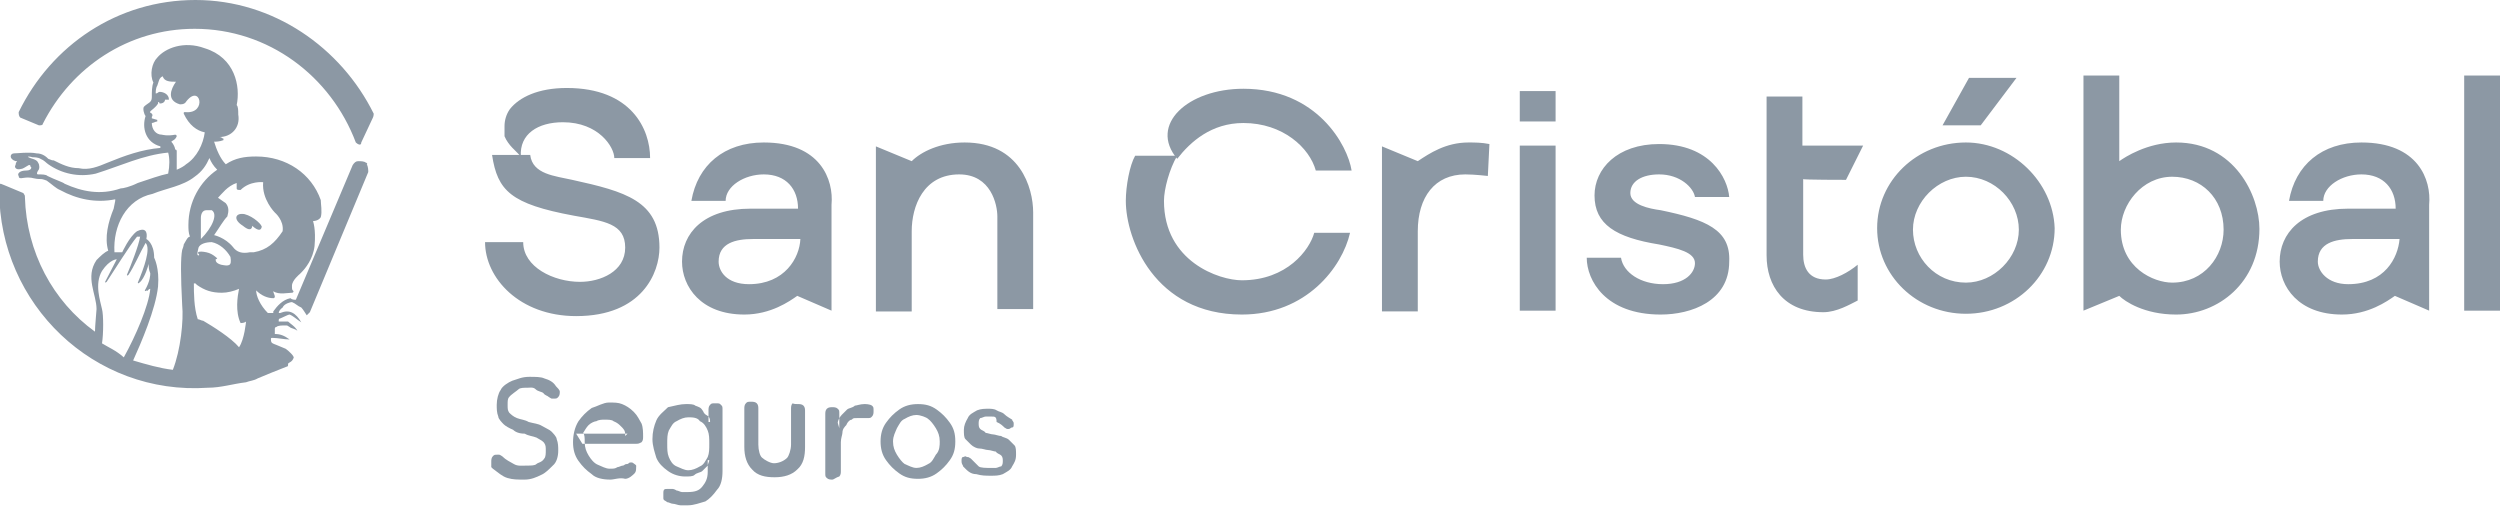 <?xml version="1.0" encoding="utf-8"?>
<!-- Generator: Adobe Illustrator 27.4.0, SVG Export Plug-In . SVG Version: 6.00 Build 0)  -->
<svg version="1.1" id="Capa_1" xmlns="http://www.w3.org/2000/svg" xmlns:xlink="http://www.w3.org/1999/xlink" x="0px" y="0px"
	 viewBox="0 0 321.1 65" style="enable-background:new 0 0 321.1 65;" xml:space="preserve">
<style type="text/css">
	.st0{fill-rule:evenodd;clip-rule:evenodd;fill:#8C98A4;}
</style>
<g id="Logos">
	<g id="logos" transform="translate(-103, -92)">
		<g id="logo_sc_seguros" transform="translate(103, 92)">
			<path id="Fill-1" class="st0" d="M67.4,61.6c-1,0-1.5,0-2.2-0.2c-0.7-0.2-1.2-0.7-1.9-1.2l-0.2-0.2c0-0.5,0-0.5,0-0.7
				s0-0.5,0.2-0.7c0.2-0.2,0.2-0.2,0.7-0.2c0.2,0,0.2,0,0.5,0.2c0.5,0.5,1,0.7,1.5,1s1,0.2,1.7,0.2c0.5,0,1,0,1.2-0.2s0.7-0.2,1-0.7
				c0.2-0.2,0.2-0.7,0.2-1c0-0.5,0-0.7-0.2-1s-0.7-0.5-1-0.7c-0.5-0.2-1-0.2-1.5-0.5c-0.7,0-1.2-0.2-1.5-0.5c-0.5-0.2-1-0.5-1.2-0.7
				c-0.2-0.2-0.7-0.7-0.7-1c-0.2-0.5-0.2-1-0.2-1.5c0-0.7,0.2-1.5,0.5-1.9c0.2-0.5,1-1,1.5-1.2c0.7-0.2,1.2-0.5,2.2-0.5
				c0.7,0,1.5,0,1.9,0.2c0.7,0.2,1.2,0.5,1.5,1c0.2,0.2,0.5,0.5,0.5,0.7c0,0.2,0,0.5-0.2,0.7c-0.2,0.2-0.2,0.2-0.7,0.2
				c-0.2,0-0.2,0-0.5-0.2c-0.2-0.2-0.5-0.2-0.7-0.5c-0.2-0.2-0.7-0.2-1-0.5s-0.7-0.2-1-0.2c-0.5,0-1,0-1.2,0.2s-1,0.7-1.2,1
				c-0.2,0.2-0.2,0.5-0.2,1c0,0.5,0,0.7,0.2,1c0.2,0.2,0.5,0.5,1,0.7c0.5,0.2,1,0.2,1.5,0.5c0.7,0.2,1.2,0.2,1.7,0.5s1,0.5,1.2,0.7
				c0.2,0.2,0.7,0.7,0.7,1c0.2,0.5,0.2,1,0.2,1.5c0,0.7-0.2,1.5-0.7,1.9c-0.5,0.5-1,1-1.5,1.2C68.9,61.3,68.2,61.6,67.4,61.6"/>
			<path id="Fill-3" class="st0" d="M78.4,61.6c-1,0-1.9-0.2-2.4-0.7c-0.7-0.5-1.2-1-1.7-1.7c-0.5-0.7-0.7-1.5-0.7-2.4
				s0.2-1.9,0.7-2.7c0.5-0.7,1-1.2,1.7-1.7c0.7-0.2,1.5-0.7,2.2-0.7s1.2,0,1.7,0.2c0.5,0.2,1,0.5,1.5,1c0.5,0.5,0.7,1,1,1.5
				c0.2,0.5,0.2,1.2,0.2,1.7c0,0.2,0,0.5-0.2,0.7C82,57,82,57,81.6,57h-6.8L74,55.7h6.6L80.3,56v-0.2c0-0.5-0.2-0.7-0.5-1
				s-0.5-0.5-1-0.7c-0.2-0.2-0.7-0.2-1.2-0.2c-0.2,0-0.7,0-1,0.2c-0.2,0-0.7,0.2-1,0.5s-0.5,0.7-0.7,1c0.2,0.2,0.2,0.7,0.2,1.2
				c0,0.7,0.2,1.2,0.5,1.7s0.7,1,1.2,1.2c0.5,0.2,1,0.5,1.5,0.5c0.5,0,0.7,0,1-0.2c0.2,0,0.5-0.2,0.7-0.2c0.2,0,0.2-0.2,0.5-0.2
				s0.2-0.2,0.5-0.2s0.2,0,0.5,0.2s0.2,0.2,0.2,0.5c0,0.2,0,0.5-0.2,0.7c-0.2,0.2-0.7,0.7-1.2,0.7C79.6,61.3,78.9,61.6,78.4,61.6"/>
			<path id="Fill-5" class="st0" d="M88.4,53.6c-0.5,0-1,0.2-1.5,0.5c-0.5,0.2-0.7,0.7-1,1.2c-0.2,0.5-0.2,1-0.2,1.7
				c0,0.7,0,1.2,0.2,1.7c0.2,0.5,0.5,1,1,1.2s1,0.5,1.5,0.5c0.5,0,1-0.2,1.5-0.5c0.5-0.2,0.7-0.7,1-1.2c0.2-0.5,0.2-1,0.2-1.7
				c0-0.7,0-1.2-0.2-1.7c-0.2-0.5-0.5-1-1-1.2C89.6,53.6,88.9,53.6,88.4,53.6 M88.1,51.9c0.5,0,1,0,1.2,0.2c0.5,0.2,0.7,0.2,1,0.7
				c0.2,0.5,0.5,0.5,0.7,0.7c0.2,0.2,0.2,0.5,0.2,0.7H91v-1.5c0-0.2,0-0.5,0.2-0.7c0.2-0.2,0.2-0.2,0.7-0.2s0.5,0,0.7,0.2
				c0.2,0.2,0.2,0.2,0.2,0.7v7.8c0,1-0.2,1.9-0.7,2.4c-0.5,0.7-1,1.2-1.5,1.5c-0.7,0.2-1.5,0.5-2.2,0.5c-0.2,0-0.7,0-1,0
				s-0.7-0.2-1-0.2c-0.2,0-0.5-0.2-0.7-0.2c-0.2-0.2-0.5-0.2-0.5-0.5s0-0.2,0-0.7s0.2-0.5,0.5-0.5c0.2,0,0.5,0,0.7,0
				c0,0,0.2,0,0.5,0.2c0.2,0,0.5,0.2,0.7,0.2c0.2,0,0.5,0,0.7,0c1,0,1.5-0.2,1.9-0.7s0.7-1,0.7-1.9v-1.5h0.2c0,0.2-0.2,0.5-0.2,0.7
				c-0.2,0.2-0.5,0.5-0.7,0.7c-0.2,0.2-0.7,0.2-1,0.5c-0.2,0.2-0.7,0.2-1.2,0.2c-0.7,0-1.5-0.2-2.2-0.7c-0.7-0.5-1.2-1-1.5-1.7
				c-0.2-0.7-0.5-1.5-0.5-2.4s0.2-1.7,0.5-2.4s1-1.2,1.5-1.7C86.7,52.1,87.4,51.9,88.1,51.9"/>
			<path id="Fill-7" class="st0" d="M102.5,51.9c0.2,0,0.5,0,0.7,0.2c0.2,0.2,0.2,0.5,0.2,0.7v4.6c0,1.2-0.2,2.2-1,2.9
				c-0.7,0.7-1.7,1-2.9,1c-1.2,0-2.2-0.2-2.9-1c-0.7-0.7-1-1.7-1-2.9v-4.9c0-0.2,0-0.5,0.2-0.7c0.2-0.2,0.2-0.2,0.7-0.2
				c0.2,0,0.5,0,0.7,0.2c0.2,0.2,0.2,0.5,0.2,0.7v4.6c0,0.7,0.2,1.5,0.5,1.7c0.2,0.2,1,0.7,1.5,0.7c0.5,0,1.2-0.2,1.7-0.7
				c0.2-0.2,0.5-1,0.5-1.7v-4.6c0-0.2,0-0.5,0.2-0.7C102,51.9,102.2,51.9,102.5,51.9"/>
			<path id="Fill-9" class="st0" d="M106.9,61.6c-0.2,0-0.5,0-0.7-0.2s-0.2-0.2-0.2-0.7v-7.5c0-0.2,0-0.5,0.2-0.7
				c0.2-0.2,0.5-0.2,0.7-0.2c0.2,0,0.5,0,0.7,0.2s0.2,0.2,0.2,0.7V55l-0.2-0.7c0-0.2,0.2-0.7,0.5-1c0.2-0.2,0.5-0.5,0.7-0.7
				c0.2-0.2,0.7-0.2,1-0.5c0.2,0,0.7-0.2,1.2-0.2c0.2,0,0.7,0,1,0.2c0.2,0.2,0.2,0.2,0.2,0.7c0,0.2,0,0.5-0.2,0.7
				c-0.2,0.2-0.2,0.2-0.7,0.2c-0.2,0-0.2,0-0.5,0s-0.2,0-0.7,0s-0.5,0-0.7,0.2c-0.2,0-0.5,0.2-0.7,0.7c-0.2,0.2-0.5,0.5-0.5,1
				c0,0.2-0.2,0.7-0.2,1.2v3.7c0,0.2,0,0.5-0.2,0.7C107.4,61.3,107.1,61.6,106.9,61.6"/>
			<path id="Fill-11" class="st0" d="M120.7,56.7c0-0.7-0.2-1.2-0.5-1.7s-0.7-1-1-1.2c-0.2-0.2-1-0.5-1.5-0.5c-0.5,0-1,0.2-1.5,0.5
				c-0.5,0.2-0.7,0.7-1,1.2c-0.2,0.5-0.5,1-0.5,1.7c0,0.7,0.2,1.2,0.5,1.7s0.7,1,1,1.2c0.5,0.2,1,0.5,1.5,0.5c0.5,0,1-0.2,1.5-0.5
				c0.5-0.2,0.7-0.7,1-1.2C120.7,57.9,120.7,57.2,120.7,56.7 M122.7,56.7c0,1-0.2,1.7-0.7,2.4s-1,1.2-1.7,1.7
				c-0.7,0.5-1.5,0.7-2.4,0.7c-1,0-1.7-0.2-2.4-0.7c-0.7-0.5-1.2-1-1.7-1.7c-0.5-0.7-0.7-1.5-0.7-2.4s0.2-1.7,0.7-2.4s1-1.2,1.7-1.7
				c0.7-0.5,1.5-0.7,2.4-0.7c1,0,1.7,0.2,2.4,0.7c0.7,0.5,1.2,1,1.7,1.7S122.7,55.7,122.7,56.7"/>
			<path id="Fill-13" class="st0" d="M123.7,59.9c0-0.2-0.2-0.2-0.2-0.7c0-0.2,0-0.5,0.2-0.5c0.2,0,0.2-0.2,0.5,0
				c0.2,0,0.2,0,0.5,0.2c0.2,0.2,0.7,0.7,1,1c0.2,0.2,1,0.2,1.5,0.2c0.2,0,0.5,0,0.7,0c0.2,0,0.5-0.2,0.7-0.2
				c0.2-0.2,0.2-0.5,0.2-0.7c0-0.2,0-0.5-0.2-0.7c-0.2-0.2-0.5-0.2-0.7-0.5c-0.2,0-0.7-0.2-1-0.2s-0.7-0.2-1.2-0.2
				c-0.2,0-0.7-0.2-1-0.5s-0.5-0.5-0.7-0.7c-0.2-0.2-0.2-0.7-0.2-1.2s0.2-1,0.5-1.5c0.2-0.5,0.7-0.7,1.2-1c0.5-0.2,1-0.2,1.5-0.2
				c0.2,0,0.7,0,1,0.2s0.7,0.2,1,0.5s0.7,0.5,1,0.7c0,0.2,0.2,0.2,0.2,0.5s0,0.5-0.2,0.5s-0.2,0.2-0.5,0.2c-0.2,0-0.2,0-0.5-0.2
				c-0.2-0.2-0.5-0.5-1-0.7c0-0.7-0.2-0.7-0.7-0.7c-0.2,0-0.5,0-0.7,0c-0.2,0-0.5,0.2-0.7,0.2c-0.2,0.2-0.2,0.5-0.2,0.7
				s0,0.5,0.2,0.7c0.2,0.2,0.5,0.2,0.7,0.5c0.2,0,0.7,0.2,1,0.2c0.2,0,0.7,0.2,1,0.2c0.2,0.2,0.7,0.2,1,0.5c0.2,0.2,0.5,0.5,0.7,0.7
				c0.2,0.2,0.2,0.7,0.2,1.2c0,0.7-0.2,1-0.5,1.5c-0.2,0.5-0.7,0.7-1.2,1c-0.5,0.2-1,0.2-1.5,0.2c-0.7,0-1.2,0-1.9-0.2
				C124.6,60.9,124.2,60.4,123.7,59.9"/>
			<path id="Fill-15" class="st0" d="M237.1,23.1l2.2-4.4h-7.8v-6.3h-4.6v20.4c0,3.9,2.2,7.3,7.3,7.3c1.7,0,3.4-1,4.4-1.5v-4.6
				c-1.2,1-2.9,1.9-4.1,1.9c-2.2,0-2.9-1.5-2.9-3.2v-9.7C231.5,23.1,237.1,23.1,237.1,23.1z M213.3,27c-1.5-0.2-3.9-0.7-3.9-2.2
				c0-1.5,1.5-2.4,3.7-2.4c2.7,0,4.4,1.7,4.6,2.9h4.4c-0.2-2.4-2.4-6.8-9-6.8c-5.4,0-8.3,3.2-8.3,6.6c0,3.7,2.7,5.4,8.3,6.3
				c2.4,0.5,4.6,1,4.6,2.4c0,1.2-1.2,2.7-4.1,2.7s-5.1-1.5-5.4-3.4h-4.4c0,2.9,2.4,7.3,9.5,7.3c3.9,0,8.8-1.7,8.8-6.8
				C222.3,29.5,219.1,28.2,213.3,27L213.3,27z M195.2,39.9h4.6V18.7h-4.6V39.9z M182.1,20.7l-4.6-1.9v21.2h4.6V29.7
				c0-4.4,2.2-7.3,6.1-7.3c1.2,0,2.9,0.2,2.9,0.2l0.2-4.1c-1-0.2-1.9-0.2-2.7-0.2C185.7,18.3,183.6,19.7,182.1,20.7L182.1,20.7z
				 M316.5,39.9h4.6V9.7h-4.6V39.9z M279,36.3c-2.4,0-6.6-1.9-6.6-6.8c0-3.2,2.7-6.8,6.6-6.8c3.7,0,6.6,2.7,6.6,6.8
				C285.6,32.9,283.1,36.3,279,36.3L279,36.3z M279.5,18.3c-3.7,0-6.6,1.9-7.3,2.4v-11h-4.6v30.2l4.6-1.9c0.7,0.7,3.2,2.4,7.3,2.4
				c5.4,0,10.7-4.1,10.7-11C290.2,25.1,287,18.3,279.5,18.3L279.5,18.3z M301.6,36.5c-2.7,0-3.9-1.7-3.9-2.9c0-2.4,2.2-2.9,4.4-2.9
				h6.1C308,33.1,306.3,36.5,301.6,36.5L301.6,36.5z M303.3,18.3c-5.1,0-8.5,2.9-9.3,7.5h4.4c0-1.9,2.4-3.4,4.9-3.4
				c2.9,0,4.4,1.9,4.4,4.4h-6.1c-6.1,0-8.8,3.2-8.8,6.8c0,3.2,2.4,6.8,8,6.8c3.4,0,5.8-1.7,6.8-2.4l4.4,1.9V26.3
				C312.3,23.1,310.6,18.3,303.3,18.3L303.3,18.3z M252.5,36.3c-3.9,0-6.8-3.2-6.8-6.8s3.2-6.8,6.8-6.8c3.7,0,6.8,3.2,6.8,6.8
				S256.1,36.3,252.5,36.3L252.5,36.3z M252.5,18.3c-6.3,0-11.4,4.9-11.4,11s5.1,11,11.4,11s11.4-4.9,11.4-11
				C263.7,23.4,258.5,18.3,252.5,18.3L252.5,18.3z M195.2,15.6h4.6v-3.9h-4.6V15.6z M73.5,23.1c-2.2-0.5-5.1-0.7-5.4-3.2h-4.9
				c0.7,4.6,2.4,6.3,10.5,7.8c3.9,0.7,6.6,1,6.6,4.1s-3.2,4.4-5.8,4.4c-3.4,0-7.3-1.9-7.3-5.1h-4.9c0,4.6,4.4,9.5,11.7,9.5
				c8.5,0,10.7-5.6,10.7-8.8C84.7,25.8,80.3,24.6,73.5,23.1L73.5,23.1z M96.2,36.5c-2.9,0-3.9-1.7-3.9-2.9c0-2.4,2.2-2.9,4.4-2.9
				h6.1C102.7,33.1,100.8,36.5,96.2,36.5L96.2,36.5z M98.1,18.3c-5.1,0-8.5,2.9-9.3,7.5h4.4c0-1.9,2.4-3.4,4.9-3.4
				c2.9,0,4.4,1.9,4.4,4.4h-6.1c-6.1,0-8.8,3.2-8.8,6.8c0,3.2,2.4,6.8,8,6.8c3.4,0,5.8-1.7,6.8-2.4l4.4,1.9V26.3
				C107.1,23.1,105.4,18.3,98.1,18.3L98.1,18.3z M123.9,18.3c-3.2,0-5.6,1.2-6.8,2.4l-4.6-1.9v21.2h4.6V29.7c0-3.2,1.5-7.3,6.1-7.3
				c4.1,0,4.9,3.9,4.9,5.4v11.9h4.6V27.3C132.7,24.1,131,18.3,123.9,18.3L123.9,18.3z M159.5,36c-2.9,0-10-2.4-10-10.2
				c0-1.5,0.7-4.1,1.7-5.8h-5.4c-0.7,1.2-1.2,3.9-1.2,5.8c0,4.9,3.7,14.6,14.9,14.6c8.3,0,12.9-6.1,13.9-10.5h-4.6
				C168.2,32.1,165.3,36,159.5,36L159.5,36z M259,10h-6.1l-3.4,6.1h4.9L259,10z"/>
			<path id="Fill-17" class="st0" d="M64.8,17.3L64.8,17.3c0,0.2,0,0.2,0,0.2c0.5,1.2,1.5,1.9,1.9,2.4c0,0,0.2,0,0.2,0.2
				c-0.2-2.9,2.2-4.4,5.4-4.4c4.6,0,6.6,3.2,6.6,4.6c1,0,3.7,0,4.6,0c0-3.7-2.4-9-10.7-9c-3.7,0-6.1,1.2-7.3,2.7l0,0
				c-0.5,0.7-0.7,1.5-0.7,2.2c0,0,0,0,0,0.2l0,0C64.8,16.8,64.8,16.8,64.8,17.3"/>
			<path id="Fill-19" class="st0" d="M159.7,11.4c-7.1,0-12.2,4.6-8.5,9c1.7-2.2,4.4-4.6,8.5-4.6c5.1,0,8.5,3.2,9.3,6.1h4.6
				C173.1,18.7,169.2,11.4,159.7,11.4"/>
			<g id="Group-23">
				<path id="Fill-21" class="st0" d="M32.6,32.4c-0.2,0-0.2,0-0.5,0c-1,0.2-1.7,0-2.2-0.7c-1-1.2-2.4-1.5-2.4-1.5
					c0.7-1,1.2-1.9,1.7-2.4c0.2-0.7,0.2-1.2-0.2-1.7l-1-0.7c0.5-0.5,1.2-1.5,2.4-1.9c0,0.2,0,0.5,0,0.7s0.2,0.2,0.5,0.2
					c1.2-1.2,2.9-1,2.9-1c-0.2,2.2,1.5,3.9,1.5,3.9s1.2,1,1,2.4C35.3,31.2,34.3,32.1,32.6,32.4 M30.7,44.6c-1-1.2-3.4-2.7-4.6-3.4
					l0,0c-0.2,0-0.5-0.2-0.7-0.2c-0.5-1.5-0.5-3.4-0.5-4.6c0,0,0,0,0.2,0l0.2,0.2c1,0.7,1.9,1,3.2,1c0.7,0,1.5-0.2,2.2-0.5
					c-0.2,1-0.5,2.9,0.2,4.4c0.5,0,0.7-0.2,0.7-0.2S31.4,43.6,30.7,44.6 M25.8,30.7c0-1,0-2.2,0-2.7c0-0.5,0.2-1,0.7-1
					c0.2,0,0.5,0,0.7,0C28,27.5,27.3,29.2,25.8,30.7 M26.5,32.4c-1-0.2-1.2,0-1,0.2c0.2,0.2,0,0.2,0,0.2c-0.2,0-0.2-0.2,0-1
					c0.2-0.5,1-0.7,1.7-0.7c1,0.2,1.9,1,2.4,1.9c0.2,1.2-0.2,1.2-1.2,1c-0.7-0.2-0.7-0.5-0.7-0.7c0,0,0.2,0,0.2-0.2
					C28,33.4,27.5,32.6,26.5,32.4 M23.6,31.4L23.6,31.4c0,0,0,0.2-0.2,0.7l0,0c-0.2,1-0.2,3.2,0,7.1c0.2,1.9-0.2,5.8-1.2,8.3
					c-1.7-0.2-3.4-0.7-5.1-1.2c1-2.2,2.9-6.6,3.2-9.5c0.2-2.4-0.5-3.7-0.5-3.7c0-1.9-1-2.4-1-2.4c0.2-1-0.2-1.5-1.2-1
					c-1,0.7-1.9,2.7-1.9,2.7s-0.5,0-1,0c-0.2-3.4,1.5-6.8,4.9-7.5c1.7-0.7,3.9-1,5.4-2.2c1-0.7,1.5-1.5,1.9-2.4c0.2,0.5,0.5,1,1,1.5
					c-2.2,1.5-3.7,4.1-3.7,7.1c0,0.5,0,1,0.2,1.5C24.1,30.4,23.9,30.9,23.6,31.4 M13.1,44.1c0.2-1.2,0.2-3.7,0-4.4
					c-0.2-1-1-3.2,0-4.9c1-1.5,1.9-1.5,1.9-1.5c-0.5,1-1,1.9-1.5,2.9c0,0,0,0.2,0.2,0c1-1.5,2.9-4.6,3.9-5.8H18
					c-0.2,1.2-1.2,3.7-1.7,4.9c0,0,0,0.2,0.2,0c0.7-1,1.5-2.9,2.2-4.1c0.7,0.7-0.2,3.2-1,5.1c0,0,0,0.2,0.2,0
					c0.7-0.5,1.2-2.4,1.2-2.4c0,0.5,0,0.7,0.2,1.2c0,0.2,0,1-0.7,2.2c0,0,0,0.2,0.2,0c0.2,0.2,0.2-0.2,0.5-0.2
					c-0.2,2.2-1.9,6.1-3.4,8.8C14.9,45,13.9,44.6,13.1,44.1 M8.3,23.6c-0.2-0.2-1.2-0.5-2.2-1c-0.2-0.2-0.7-0.2-1.2-0.2
					c-0.2,0-0.2-0.2,0-0.5c0.2-0.2,0.2-0.7,0-1c-0.2-0.5-1-0.5-1.2-0.7c-0.2,0-0.2-0.2,0.5,0c0.2,0,0.7,0,1,0.2
					c0.5,0.2,0.7,0.5,1,0.7l0,0l0,0l0,0l0,0c1.7,1.2,3.9,1.7,6.1,1.2c3.2-1,6.1-2.4,9.3-2.7c0.2,0.7,0.2,1.7,0,2.7
					c-1,0.2-2.4,0.7-3.9,1.2c-1,0.5-1.9,0.7-2.2,0.7C12.9,25.1,10.5,24.6,8.3,23.6 M19.5,15.8c0.2,0,0.5-0.2,0.7-0.2v-0.2l-0.7-0.2
					v-0.2c0.2-0.2,0-0.5-0.2-0.5c0-0.2,0-0.2,0-0.2l0,0c0.2-0.2,0.7-0.5,1-1v-0.2c0,0,0.2,0,0.2,0.2c0.7,0,0.7-0.5,0.7-0.5h0.5
					c0-0.7-0.7-1-1.2-1c-0.2,0-0.2,0.2-0.5,0.2c0-0.2,0-0.7,0.2-1c0.2-0.5,0.2-1,0.7-1.2l0,0c0.2,0.7,1,0.7,1.7,0.7
					c-0.7,1-1.2,2.4,0.5,2.9c0.2,0,0.5,0,0.7-0.2c1.9-2.7,2.9,1.5,0,1.2c-0.2,0-0.2,0-0.2,0.2l0,0l0,0l0,0c0.7,1.5,1.7,2.2,2.7,2.4
					l0,0c-0.2,1.5-1,3.2-2.4,4.1c-0.2,0.2-0.7,0.5-1.2,0.7c0-0.7,0-1.5,0-2.2l0,0v-0.2l0,0c0,0,0-0.2-0.2-0.2c0-0.2-0.2-0.7-0.5-1
					c0.2-0.2,0.5-0.2,0.7-0.7c0,0,0-0.2-0.2-0.2c-1,0.2-1.7,0-1.7,0C20,17.3,19.5,16.6,19.5,15.8 M47,20.9c-0.2-0.2-0.7-0.2-1-0.2
					s-0.5,0.2-0.7,0.5L38,38.5c-0.2,0-0.5,0-0.7-0.2c-1,0.2-1.7,1-2.2,1.7v0.2c-0.2,0-0.5,0-0.7,0c-1-1-1.5-2.2-1.5-2.9
					c0.7,0.7,1.5,1,2.2,1c0.2,0,0.2-0.2,0.2-0.2c0-0.2-0.2-0.5-0.2-0.7c0.7,0.5,1.9,0.2,2.4,0.2c0.2,0,0.2-0.2,0.2-0.2
					c-0.2-0.2-0.2-0.2-0.2-0.7c0-0.7,1-1.5,1-1.5l0,0l0.2-0.2c0.5-0.5,1.5-1.7,1.7-3.4c0.2-2.2-0.2-3.2-0.2-3.2s0.7,0,1-0.5
					c0.2-0.7,0-1.7,0-2.2c-1.2-3.4-4.4-5.6-8.3-5.6c-1.5,0-2.7,0.2-3.9,1c-0.7-0.7-1.2-1.9-1.5-2.9l0,0c0.2,0,0.7,0,1.2-0.2v-0.2
					c-0.2,0-0.2-0.2-0.5-0.2c1.5,0,2.7-1.2,2.4-2.9c0-0.5,0-1-0.2-1.2c0.5-2.4-0.2-6.1-4.1-7.3c-2.7-1-5.1,0-6.1,1.2
					c-0.7,0.7-1,2.2-0.5,3.2c-0.2,0.5-0.2,1.2-0.2,1.9c0,0.7-0.5,0.7-1,1.2c-0.2,0.2,0,1,0.2,1.2c-0.5,1.5,0,3.4,1.9,3.9
					c0,0,0,0,0,0.2c-2.4,0.2-4.6,1-6.8,1.9c-1.2,0.5-2.4,1-3.7,0.7c-1.2,0-2.2-0.5-3.2-1c-0.2,0-0.2,0-0.7-0.2
					c-0.2-0.2-0.7-0.7-1.5-0.7c-1-0.2-2.4,0-2.9,0s-0.7,0.7,0.2,1h0.2c-0.2,0.2-0.2,0.5-0.2,0.5c-0.2,0.2,0,0.7,0.7,0.5
					c0.2,0,0.5-0.2,1-0.5c0.2,0,0.2,0,0.2,0.2c0.2,0,0.2,0.5-0.5,0.5c-1,0-1.2,0.5-1,0.7c0,0.5,0.5,0.2,1.2,0.2s0.7,0.2,1.7,0.2
					c0.2,0,0.7,0.2,0.7,0.2l0,0c0.7,0.5,1.2,1,1.7,1.2c2.2,1.2,4.6,1.7,7.1,1.2c0,0,0,0,0,0.2l-0.2,1l0,0c-0.7,1.7-1.2,3.7-0.7,5.4
					c-0.5,0.2-1,0.7-1.5,1.2c-1.5,2.2,0,4.4,0,6.3c0,0.2-0.2,2.2-0.2,2.9c-5.4-3.9-8.8-10.2-9-17.3c0-0.2,0-0.2-0.2-0.5l-2.4-1
					l-0.5-0.2c0,0-0.2,0-0.2,0.2s0,0.7,0,0.7l0,0c0,14.6,12.2,26.3,26.8,25.3c1.7,0,3.2-0.5,4.9-0.7c0.5-0.2,1-0.2,1.5-0.5
					c1.2-0.5,2.4-1,3.7-1.5l0,0l0,0l0,0l0,0l0,0c0,0,0.2,0,0.2-0.2c0,0,0,0,0-0.2c0.2-0.2,0.5-0.2,0.7-0.7c0.2-0.2-0.7-1-1-1.2l0,0
					l-1.2-0.5c-0.5-0.2-0.7-0.2-0.7-0.7c0-0.2,0-0.2,0.2-0.2c0.7,0,1.5,0.2,2.2,0.2l0,0c-0.7-0.5-1.2-0.7-1.9-0.7c0-0.2,0-0.5,0-0.7
					c0,0,0-0.2,0.2-0.2c0.2-0.2,0.7-0.2,1.2-0.2c0.2,0,0.2,0,0.5,0.2c0.2,0.2,0.7,0.2,1,0.5c-0.2-0.5-1-1-1.2-1.2c-0.2,0-0.7,0-1,0
					h-0.2v-0.2l0,0c0-0.2,0.2-0.2,0.2-0.2c0.5-0.2,1-0.5,1.2-0.5c0.5,0.2,1,0.7,1.5,1l0,0c-0.7-1.2-1.5-1.7-2.7-1.2h-0.2l0,0
					c0-0.2,0.2-0.5,0.5-0.7c0.2-0.5,1-0.7,1.2-0.7l0,0c0.5,0.2,0.7,0.5,1.2,0.7c0.2,0.2,0.5,0.7,0.7,1l0.2-0.2l0.2-0.2l0,0l7.5-18
					c0-0.2,0-0.7-0.2-1C47.2,21.2,47.2,20.9,47,20.9 M31.4,27.5c-1.2-0.2-1.5,0.7-0.2,1.5c1.2,1,1.2,0,1.2,0s1,1,1.2,0.2
					C33.8,29,32.6,27.8,31.4,27.5 M48,14.6C43.8,6.1,35.1,0,25.1,0C15.1,0,6.6,5.8,2.4,14.4c0,0.2,0,0.5,0.2,0.7l2.4,1
					c0.2,0,0.5,0,0.5-0.2c3.7-7.3,11-12.2,19.5-12.2c9.5,0,17.5,6.1,20.7,14.6c0.2,0.2,0.7,0.5,0.7,0l1.5-3.2
					C48,14.9,48,14.6,48,14.6"/>
			</g>
		</g>
	</g>
</g>
</svg>
